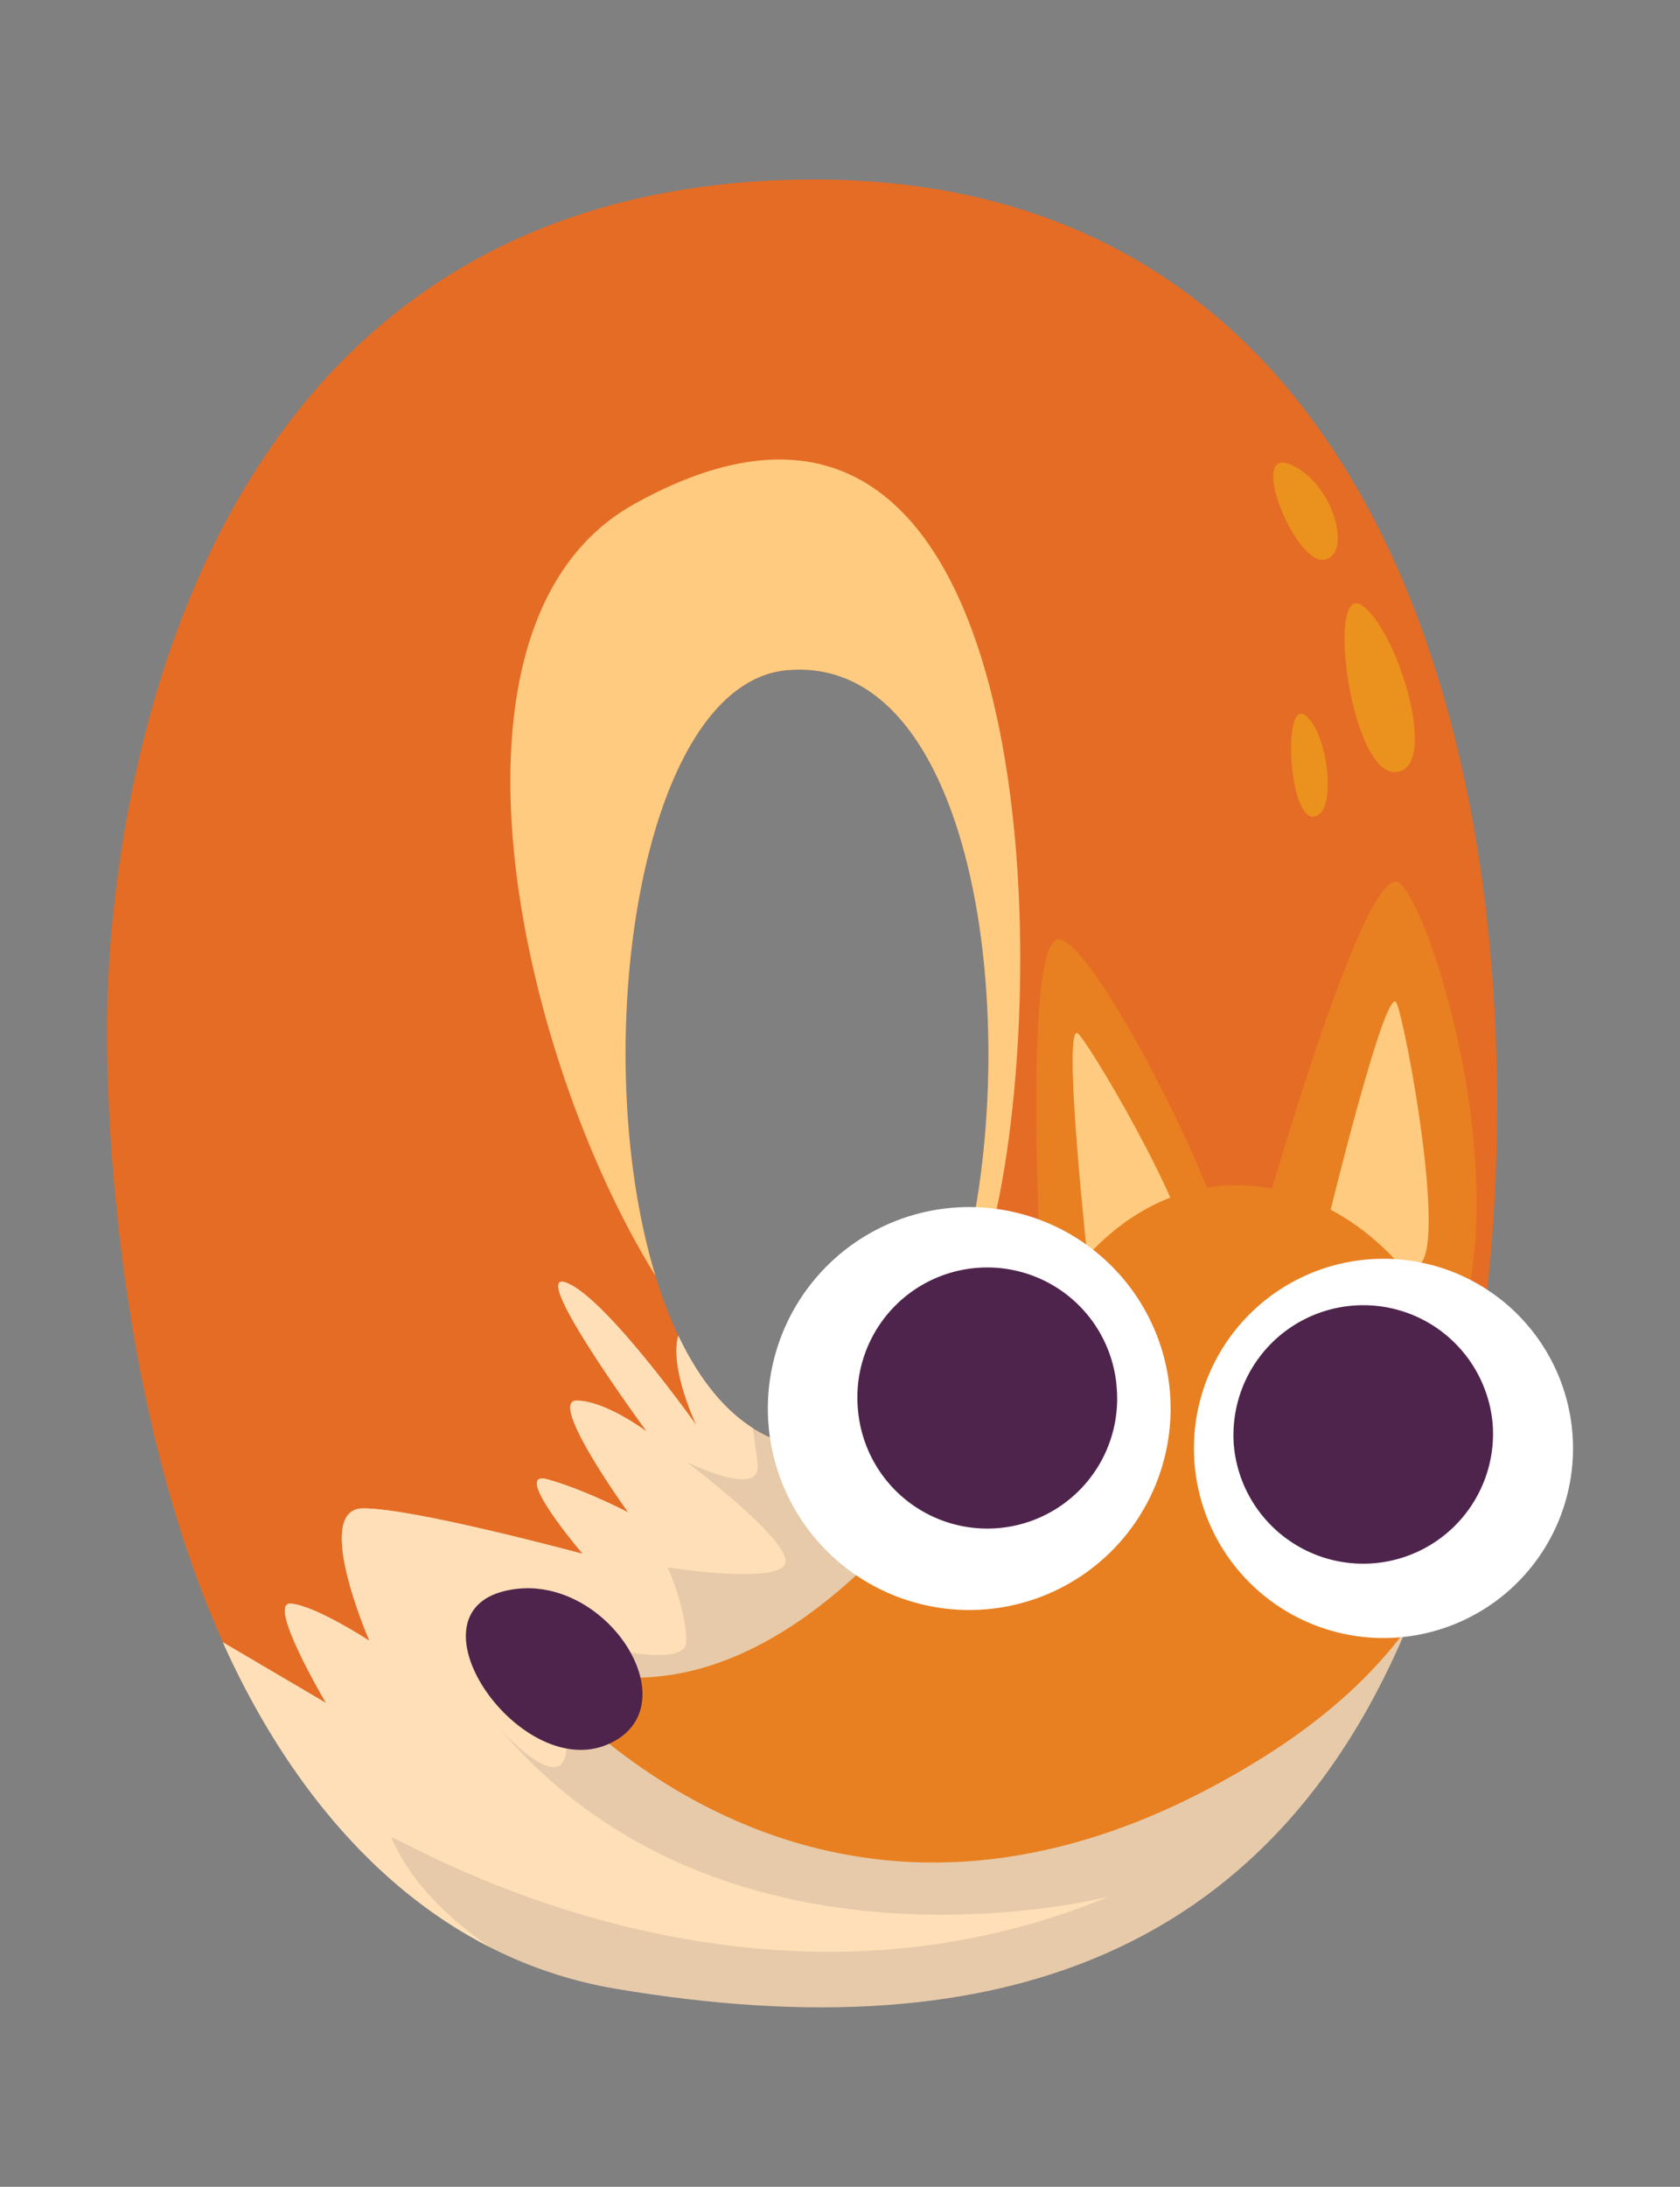<svg xmlns="http://www.w3.org/2000/svg" width="136.786" height="177.972" viewBox="0 0 36.191 47.088"><rect x="0" y="0" width="36.191" height="47.088" fill="#808080" stroke="none"/><defs><clipPath clipPathUnits="userSpaceOnUse" id="a"><path d="M109.105 260.874h37.311v-29.566h-37.311z"/></clipPath><clipPath clipPathUnits="userSpaceOnUse" id="b"><path d="M200.562 322.334h90.826v-88.68h-90.826z"/></clipPath><clipPath clipPathUnits="userSpaceOnUse" id="c"><path d="M361.517 148.688h49.314v-6.321h-49.314z"/></clipPath><clipPath clipPathUnits="userSpaceOnUse" id="d"><path d="M371.807 150.763h1.04v-10.739h-1.04z"/></clipPath><clipPath clipPathUnits="userSpaceOnUse" id="e"><path d="M385.284 151.312h1.039v-11.837h-1.039z"/></clipPath><clipPath clipPathUnits="userSpaceOnUse" id="f"><path d="M378.545 151.183h1.04v-11.579h-1.04z"/></clipPath><clipPath clipPathUnits="userSpaceOnUse" id="g"><path d="M365.069 149.973h1.04v-9.159h-1.04z"/></clipPath><clipPath clipPathUnits="userSpaceOnUse" id="h"><path d="M405.498 150.082h1.04v-9.377h-1.04z"/></clipPath><clipPath clipPathUnits="userSpaceOnUse" id="i"><path d="M412.236 148.756h1.04v-6.726h-1.04z"/></clipPath><clipPath clipPathUnits="userSpaceOnUse" id="j"><path d="M392.022 151.21h1.039v-11.633h-1.039z"/></clipPath><clipPath clipPathUnits="userSpaceOnUse" id="k"><path d="M398.76 150.825h1.04v-10.864h-1.04z"/></clipPath><clipPath clipPathUnits="userSpaceOnUse" id="l"><path d="M461.268 158.489h6.489v-17.113h-6.489z"/></clipPath><clipPath clipPathUnits="userSpaceOnUse" id="m"><path d="M464.656 164.865h5.13v-5.033h-5.13z"/></clipPath></defs><path d="M17.639 31.184c-5.588-.1-5.289-16.365-.67-16.755 5.948-.503 5.361 16.839.67 16.755m-.67-27.311C1.806 4.335 2.308 22.22 2.308 22.22s-.325 18.698 10.807 20.19c8.126 1.09 14.912-.251 17.76-8.88C33.724 24.9 33.473 3.37 16.97 3.873" fill="#e56c25"/><path d="M30.875 33.53l.014-.044c-2.832-1.029-7.52-2.713-11.046-3.885-.578.991-1.317 1.6-2.204 1.583-1.341-.024-2.342-.98-3.027-2.424-.197.703.394 1.935.394 1.935s-1.962-2.765-2.81-3.078c-.847-.312 1.74 3.211 1.74 3.211s-.892-.669-1.516-.669c-.625 0 1.115 2.408 1.115 2.408s-.937-.49-1.74-.713c-.802-.223.758 1.605.758 1.605s-3.612-.98-4.726-.98c-1.115 0 .133 2.853.133 2.853s-1.159-.758-1.694-.802c-.535-.045.758 2.14.758 2.14l-2.222-1.307c1.574 3.507 4.311 6.76 8.465 7.461 8.268 1.395 14.76-.665 17.608-9.294" fill="#e7caa9"/><path d="M10.77 37.228s1.204 1.337 1.404.602c.201-.736-.468-2.676-.468-2.676s3.077.936 3.077.2c0-.735-.401-1.604-.401-1.604s2.542.4 2.542-.134c0-.536-2.14-2.141-2.14-2.141s1.605.803 1.538.067a18.328 18.328 0 00-.106-.792c-.655-.418-1.188-1.113-1.604-1.99-.197.703.394 1.935.394 1.935s-1.962-2.765-2.81-3.077c-.846-.313 1.74 3.21 1.74 3.21s-.892-.669-1.516-.669c-.625 0 1.115 2.408 1.115 2.408s-.937-.49-1.74-.713c-.802-.223.759 1.605.759 1.605s-3.613-.98-4.728-.98c-1.114 0 .134 2.854.134 2.854s-1.16-.759-1.694-.803c-.535-.045.758 2.14.758 2.14l-2.222-1.306c1.201 2.676 3.081 5.204 5.752 6.563-.94-.647-1.717-1.427-2.125-2.358-.08-.184 7.425 4.615 15.451 1.27 0 0-8.227 2.141-13.11-3.611" fill="#ffdfb7"/><path d="M29.32 13.025c.75.45 1.726 3.525.75 3.6-.975.075-1.5-4.05-.75-3.6M28.117 15.399c.49.357.713 2.14.178 2.185-.535.044-.669-2.542-.178-2.185M27.805 10.003c.936.402 1.337 1.962.713 2.051-.624.09-1.65-2.452-.713-2.05" fill="#eb911d"/><path d="M16.968 14.43c4.276-.362 5.175 8.495 3.6 13.475.393-.49.679-.963.77-1.313 1.405-5.351 1.16-20.647-7.67-15.742-4.578 2.544-2.498 11.868.451 16.619-1.48-4.853-.356-12.769 2.85-13.04" fill="#ffcb80"/><path d="M22.476 28.465s-.535-8.629.401-8.227c.937.4 3.612 5.953 3.478 6.555-.133.602-3.88 1.672-3.88 1.672" fill="#e88021"/><path d="M23.453 27.33s-.608-5.51-.213-5.06c.393.45 2.771 4.53 2.371 5.119-.4.588-2.158-.06-2.158-.06" fill="#ffcb80"/><path d="M30.15 19.013c.75.607 2.953 7.796.608 10.894l-3.697-3.14s2.338-8.36 3.088-7.754" fill="#e88021"/><path d="M28.57 26.436s1.302-5.388 1.52-4.831c.217.557 1.065 5.203.49 5.62-.577.417-2.01-.79-2.01-.79" fill="#ffcb80"/><path d="M22.955 27.61s-5.367 11.552-12.008 7.745c0 0 6.218 8.758 16.256 2.49 10.037-6.268.621-16.828-4.248-10.235" fill="#e88021"/><path d="M25.192 29.861a4.338 4.338 0 11-8.634.848 4.338 4.338 0 018.634-.848" fill="#fff"/><path d="M24.05 29.816a2.797 2.797 0 11-5.567.546 2.797 2.797 0 015.568-.546" fill="#4f244c"/><path d="M33.866 30.782a4.083 4.083 0 11-8.127.797 4.083 4.083 0 018.127-.797" fill="#fff"/><path d="M32.15 30.6a2.797 2.797 0 11-5.568.546 2.797 2.797 0 015.567-.546M10.859 34.262c2.14-.535 4.103 2.497 2.23 3.3-1.873.803-4.37-2.764-2.23-3.3" fill="#4f244c"/></svg>